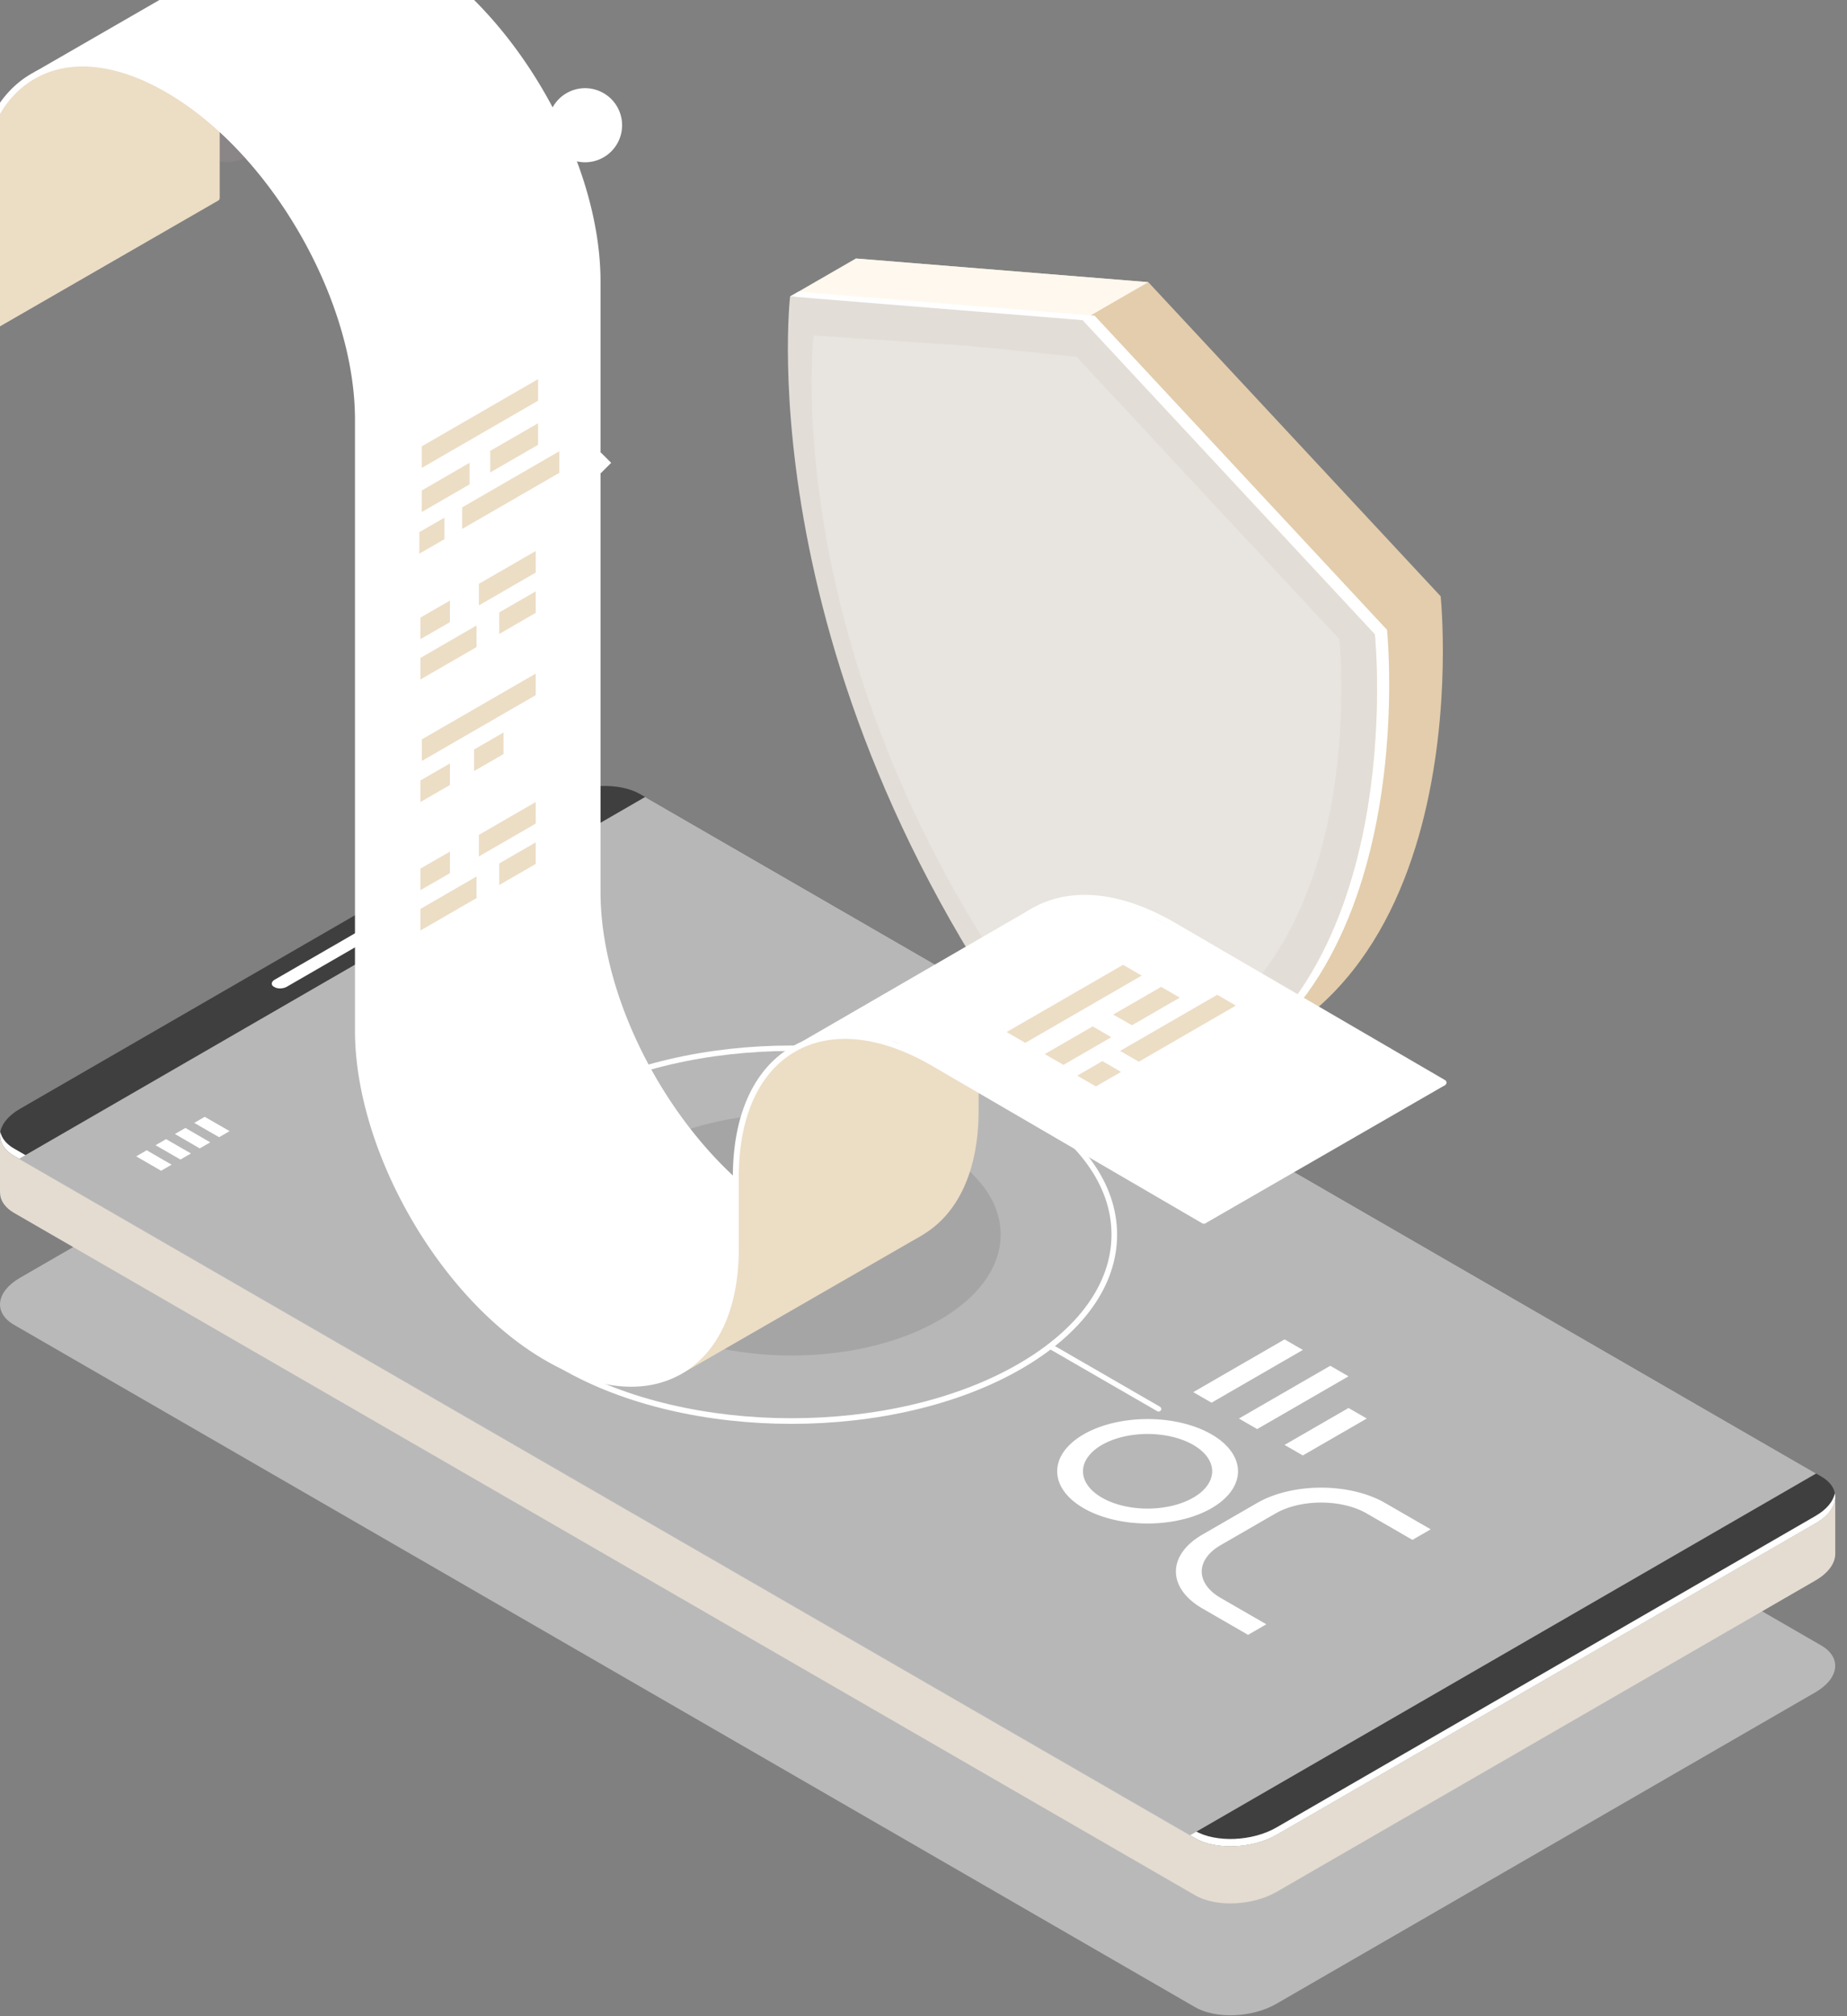 <svg width="143" height="156" fill="none" xmlns="http://www.w3.org/2000/svg"><rect width="100%" height="100%" fill="#808080" stroke="none"/><g clip-path="url(#clip0_232_3211)"><path opacity=".5" d="M140.544 130.944l-41.721 24.095c-1.861 1.078-4.685 1.192-6.3.259L1.09 102.508c-1.614-.933-1.409-2.56.452-3.637l41.721-24.095c1.86-1.078 4.685-1.192 6.3-.259l91.439 52.796c1.607.927 1.409 2.553-.458 3.631z" fill="#F3F3F3"/><path d="M142.085 115.817l-8.593-1.494-83.936-48.465c-1.614-.934-4.432-.814-6.3.258L4.379 88.58 0 87.814v4.444h.006c-.006.597.35 1.163 1.084 1.59l91.44 52.796c1.613.933 4.432.813 6.299-.259l41.721-24.094c1.035-.597 1.553-1.367 1.541-2.09v-4.384h-.006z" fill="#E4DCD1"/><path d="M140.544 117.87l-41.721 24.095c-1.861 1.078-4.685 1.192-6.3.259L1.09 89.434c-1.614-.933-1.409-2.56.452-3.637l41.721-24.095c1.86-1.078 4.685-1.192 6.3-.259l91.439 52.796c1.607.927 1.409 2.553-.458 3.631z" fill="#3F3F3F"/><path d="M140.544 117.304l-41.721 24.095c-1.861 1.077-4.685 1.192-6.3.258L1.09 88.867c-.608-.348-.957-.8-1.06-1.288-.126.693.217 1.367 1.06 1.855l91.44 52.796c1.614.933 4.432.813 6.299-.259l41.721-24.095c1.162-.668 1.674-1.553 1.511-2.348-.12.626-.626 1.264-1.517 1.776z" fill="#fff"/><path d="M140.61 114.01l-48.466 27.991L1.481 89.657l48.466-27.991 90.663 52.344z" fill="#B7B7B7"/><path d="M28.654 72.626l-6.438 3.716c-.277.162-.705.18-.946.042l-.066-.036c-.24-.138-.21-.385.066-.548l6.438-3.716c.277-.162.705-.18.946-.036l.066.036c.247.133.21.38-.066.542zM13.285 90.115l-.813.47-1.927-1.115.813-.47 1.927 1.115zm1.499-.868l-.813.47-1.927-1.108.813-.47 1.928 1.108zm1.493-.861l-.813.47-1.92-1.114.812-.47 1.921 1.114zm1.5-.867l-.813.47-1.927-1.108.813-.47 1.927 1.108zM45.298 6.823a2.866 2.866 0 110 5.733 2.866 2.866 0 110-5.733z" fill="#fff"/><path d="M36.049 6.823a2.866 2.866 0 110 5.733 2.866 2.866 0 110-5.733z" fill="#E7B7BF"/><path opacity=".5" d="M26.805 6.823a2.866 2.866 0 110 5.733 2.866 2.866 0 110-5.733z" fill="#E7B7BF"/><path opacity=".1" d="M17.555 6.823a2.866 2.866 0 110 5.733 2.866 2.866 0 110-5.733z" fill="#E7B7BF"/><path opacity=".6" d="M61.275 104.881c8.946 0 16.199-4.188 16.199-9.353s-7.253-9.352-16.2-9.352c-8.946 0-16.199 4.187-16.199 9.352s7.253 9.353 16.2 9.353z" fill="#999"/><path d="M61.275 110.168c-6.438 0-12.882-1.415-17.784-4.245-4.793-2.765-7.43-6.456-7.43-10.395 0-3.938 2.637-7.624 7.43-10.388 9.804-5.66 25.757-5.66 35.567 0 4.793 2.764 7.431 6.456 7.431 10.394 0 3.933-2.638 7.624-7.431 10.389-4.908 2.83-11.346 4.245-17.783 4.245zm0-28.852c-6.36 0-12.725 1.397-17.567 4.192-4.649 2.686-7.214 6.245-7.214 10.014 0 3.776 2.559 7.329 7.214 10.015 9.684 5.595 25.45 5.595 35.133 0 4.649-2.686 7.215-6.245 7.215-10.015 0-3.775-2.56-7.329-7.215-10.014-4.848-2.788-11.207-4.192-17.566-4.192z" fill="#fff"/><path d="M111.54 46.136L88.903 21.83 66.266 20s-3.638 30.689 22.637 63.238c26.274-2.21 22.637-37.102 22.637-37.102z" fill="#E3CDAC"/><path d="M66.266 20l-5.095 2.939 22.637 1.83 5.095-2.938L66.266 20z" fill="#FFF8EE"/><path d="M106.445 49.08L83.808 24.77l-9.31-.94-13.327-.891s-3.637 30.688 22.637 63.238c26.274-2.21 22.637-37.096 22.637-37.096z" fill="#E2DDD7"/><path d="M106.445 49.08L83.808 24.77l-22.637-1.831.639-.367 22.938 1.854 22.637 24.305s3.035 29.166-16.53 35.85c18.529-7.28 15.59-35.5 15.59-35.5z" fill="#fff"/><path opacity=".2" d="M103.699 49.454L83.345 27.6l-8.37-.843-11.985-.801S59.72 53.549 83.345 82.81c23.624-1.987 20.354-33.356 20.354-33.356z" fill="#fff"/><path d="M44.424 35.824l-.8-.8-.801.8.8.8.801-.8zm2.894-.012l-.8-.8-.801.8.8.8.801-.8zm-1.443-1.438l-.8-.8-.8.8.8.8.8-.8zm-.008 2.889l-.801-.8-.8.8.8.8.8-.8zm43.838 71.954a.214.214 0 01-.102-.024l-8.335-4.812a.204.204 0 01-.072-.277c.054-.096.174-.127.277-.072l8.334 4.811a.204.204 0 01.073.277.217.217 0 01-.175.097z" fill="#fff"/><g clip-path="url(#clip1_232_3211)"><path d="M85.314 111.797c.7-.404 1.59-.679 2.56-.79a8.476 8.476 0 012.889.164c.913.219 1.694.589 2.244 1.063.55.475.842 1.033.842 1.604 0 .571-.293 1.129-.842 1.604-.55.474-1.33.844-2.244 1.063a8.45 8.45 0 01-2.889.164c-.97-.111-1.86-.386-2.56-.79-.938-.541-1.465-1.275-1.465-2.041 0-.765.527-1.5 1.465-2.041zm-1.414-.816c-.98.565-1.646 1.285-1.916 2.069s-.131 1.596.398 2.335c.53.738 1.427 1.369 2.578 1.813 1.152.444 2.505.681 3.89.681 1.384 0 2.737-.237 3.888-.681 1.152-.444 2.049-1.075 2.579-1.813.53-.739.668-1.551.398-2.335s-.937-1.504-1.916-2.069c-1.313-.758-3.093-1.184-4.95-1.184-1.856 0-3.637.426-4.95 1.184zm26.87 7.347l-1.414.817-3.536-2.041c-.938-.542-2.209-.846-3.536-.846-1.326 0-2.597.304-3.535.846l-4.243 2.449c-.937.541-1.464 1.276-1.464 2.041 0 .766.527 1.5 1.464 2.041l3.536 2.041-1.414.817-3.536-2.041c-1.313-.758-2.05-1.786-2.05-2.858s.737-2.099 2.05-2.857l4.243-2.45c1.313-.757 3.093-1.183 4.949-1.183 1.857 0 3.637.426 4.95 1.183l3.536 2.041zm-18.385-10.613l7.071-4.082 1.414.816-7.07 4.082-1.415-.816zm3.535 2.041l7.072-4.082 1.414.816-7.071 4.082-1.414-.816zm3.536 2.041l4.95-2.857 1.414.816-4.95 2.857-1.414-.816z" fill="#fff"/></g><path d="M111.876 83.569l-20.964-12.21c-4.152-2.396-8.07-2.775-11.029-1.069-2.957 1.706-4.588 5.29-4.588 10.087v1.536c.145.1.303.196.461.297v-1.833c0-4.626 1.549-8.065 4.355-9.689 2.812-1.624 6.56-1.245 10.567 1.068l20.964 12.21a.234.234 0 00.316-.081.223.223 0 00-.082-.316zM46.494 69.026v-47.25c0-9.454-6.661-21.001-14.852-25.729-4.013-2.313-7.8-2.68-10.656-1.03-2.857 1.65-4.43 5.113-4.43 9.74v3.292l.461.462V4.756c0-4.462 1.492-7.78 4.203-9.34 2.711-1.562 6.326-1.195 10.194 1.03C39.48 1.102 46.04 12.46 46.04 21.775v47.25c0 7.837 4.614 17.115 10.87 22.702v-.62c-6.022-5.523-10.415-14.485-10.415-22.082z" fill="#fff"/><path d="M56.942 91.532s-5.34-5.435-7.414-9.916c-2.08-4.481-3.154-8.633-3.191-12.33-.038-3.698-.07-35.501-.07-35.501s.227-13.184-.329-15.27c-.556-2.079-1.864-13.19-12.741-21.166-10.877-7.976-16.312.626-16.25 5.126.064 4.494 0 7.376 0 7.376s5.96 4.822 8.21 11.71c2.25 6.89 2.465 5.695 2.503 12.546.038 6.851.07 41.618.07 41.618s-.506 6.106 1.017 10.833c1.517 4.728 4.254 9.96 7.496 13.393 3.242 3.431 8.027 7.483 12.45 7.084 4.425-.398 7.402-2.028 8.249-9.031v-6.472z" fill="#fff"/><path d="M20.986-4.983L2.651 5.585l14.297 4.26 4.038-14.828z" fill="#fff"/><path d="M75.295 81.913v2.123c-1.017-.74-5.814-4.013-10.371-3.855-5.132.183-6.851 4.88-6.851 4.88s-1.214 3.507-1.125 5.15c.013.285.032.62.044.973-.031-.025-.057-.05-.088-.075v.619c.031.032.07.057.107.089.044 1.58.057 3.324.057 3.324s.044 3.128-.398 5.189c-.797 3.697-3.931 5.802-4.172 6.124l18.816-10.833a.19.19 0 00.05-.025c.025-.013.05-.032.076-.05l.095-.058.013-.012c2.723-1.681 4.221-5.063 4.221-9.556v-3.71a5.572 5.572 0 01-.474-.297z" fill="#ECDDC5"/><path d="M60.633 81.432L79.884 70.29s3.28-1.725 7.25-.272c3.968 1.454 24.768 13.93 24.768 13.93L93.321 94.654s-21.59-13.38-24.124-14.05c-5.202-1.371-8.564.828-8.564.828z" fill="#fff"/><path d="M16.55 9.497c-.76-.721-4.299-3.843-9.468-4.633-5.853-.898-8.267 5.947-8.267 5.947s-.676 3.552-.651 5.657c.025 2.104.177 9.739.177 9.739l18.543-10.681a.225.225 0 00.127-.202V9.9c-.152-.158-.304-.246-.462-.404z" fill="#ECDDC5"/><path d="M48.877 107.295c-2.047 0-4.31-.683-6.649-2.036-8.134-4.695-14.745-16.154-14.745-25.54V32.465c0-9.31-6.56-20.673-14.624-25.331C8.997 4.902 5.376 4.535 2.67 6.103c-2.712 1.567-4.203 4.879-4.203 9.34v10.562a.233.233 0 11-.468 0V15.444c0-4.633 1.574-8.09 4.43-9.74 2.857-1.649 6.643-1.282 10.656 1.03 8.191 4.728 14.853 16.275 14.853 25.73v47.25c0 9.24 6.51 20.521 14.517 25.141 3.836 2.212 7.426 2.579 10.112 1.024 2.686-1.555 4.172-4.848 4.172-9.272v-5.543c0-4.796 1.63-8.38 4.588-10.086 2.958-1.707 6.876-1.328 11.028 1.068l20.965 12.21a.233.233 0 01.082.316.229.229 0 01-.316.082l-20.964-12.21c-4.007-2.313-7.755-2.693-10.568-1.068C58.742 83 57.2 86.438 57.2 91.064v5.543c0 4.601-1.561 8.033-4.399 9.67-1.17.683-2.496 1.018-3.925 1.018z" fill="#fff"/><path d="M32.464 42.842v-1.669l1.947-1.119v1.663l-1.947 1.125zm5.492-6.289v-1.668l3.703-2.137v1.669l-3.703 2.136zm-5.303-.348v-1.668l9.007-5.202v1.669l-9.007 5.201zm3.129 4.722v-1.669l7.52-4.342v1.669l-7.52 4.342zm-3.129-1.309V37.95l3.704-2.143v1.669l-3.704 2.142zm2.181 19.454v1.668l-2.282 1.315v-1.669l2.282-1.314zm4.152-2.396v1.669l-2.282 1.314v-1.668l2.282-1.315zm2.49-4.556v1.668l-8.816 5.088v-1.669l8.816-5.087zm-4.398-5.278v-1.668l4.398-2.54v1.668l-4.398 2.54zm-4.526 2.61v-1.668l2.282-1.315v1.669l-2.282 1.314zm0 3.123v-1.669l4.342-2.509v1.669l-4.342 2.509zm6.098-3.521v-1.668l2.826-1.63v1.662l-2.825 1.636zm-1.572 17.21v-1.668l4.398-2.541v1.669l-4.398 2.54zm-4.526 2.61v-1.668l2.282-1.315v1.669l-2.282 1.314zm0 3.122v-1.668l4.342-2.51v1.67l-4.342 2.508zm6.098-3.52v-1.668l2.826-1.631v1.668l-2.825 1.631zm46.195 15.585l-1.441-.834 1.946-1.125 1.441.835-1.946 1.124zm2.794-4.733L86.19 78.5l3.71-2.143 1.441.835-3.703 2.136zm-8.255 1.359l-1.447-.835 9.013-5.201 1.44.834-9.006 5.202zm8.785 1.46l-1.447-.835 7.52-4.341 1.442.834-7.515 4.342zm-5.833.246l-1.447-.834 3.71-2.143 1.44.835-3.703 2.142z" fill="#ECDDC5"/></g><defs><clipPath id="clip0_232_3211"><path fill="#fff" d="M0 0h142.085v155.93H0z"/></clipPath><clipPath id="clip1_232_3211"><path fill="#fff" transform="scale(1.225 .707) rotate(-45 226.648 8.434)" d="M0 0h26.127v26.127H0z"/></clipPath></defs></svg>
